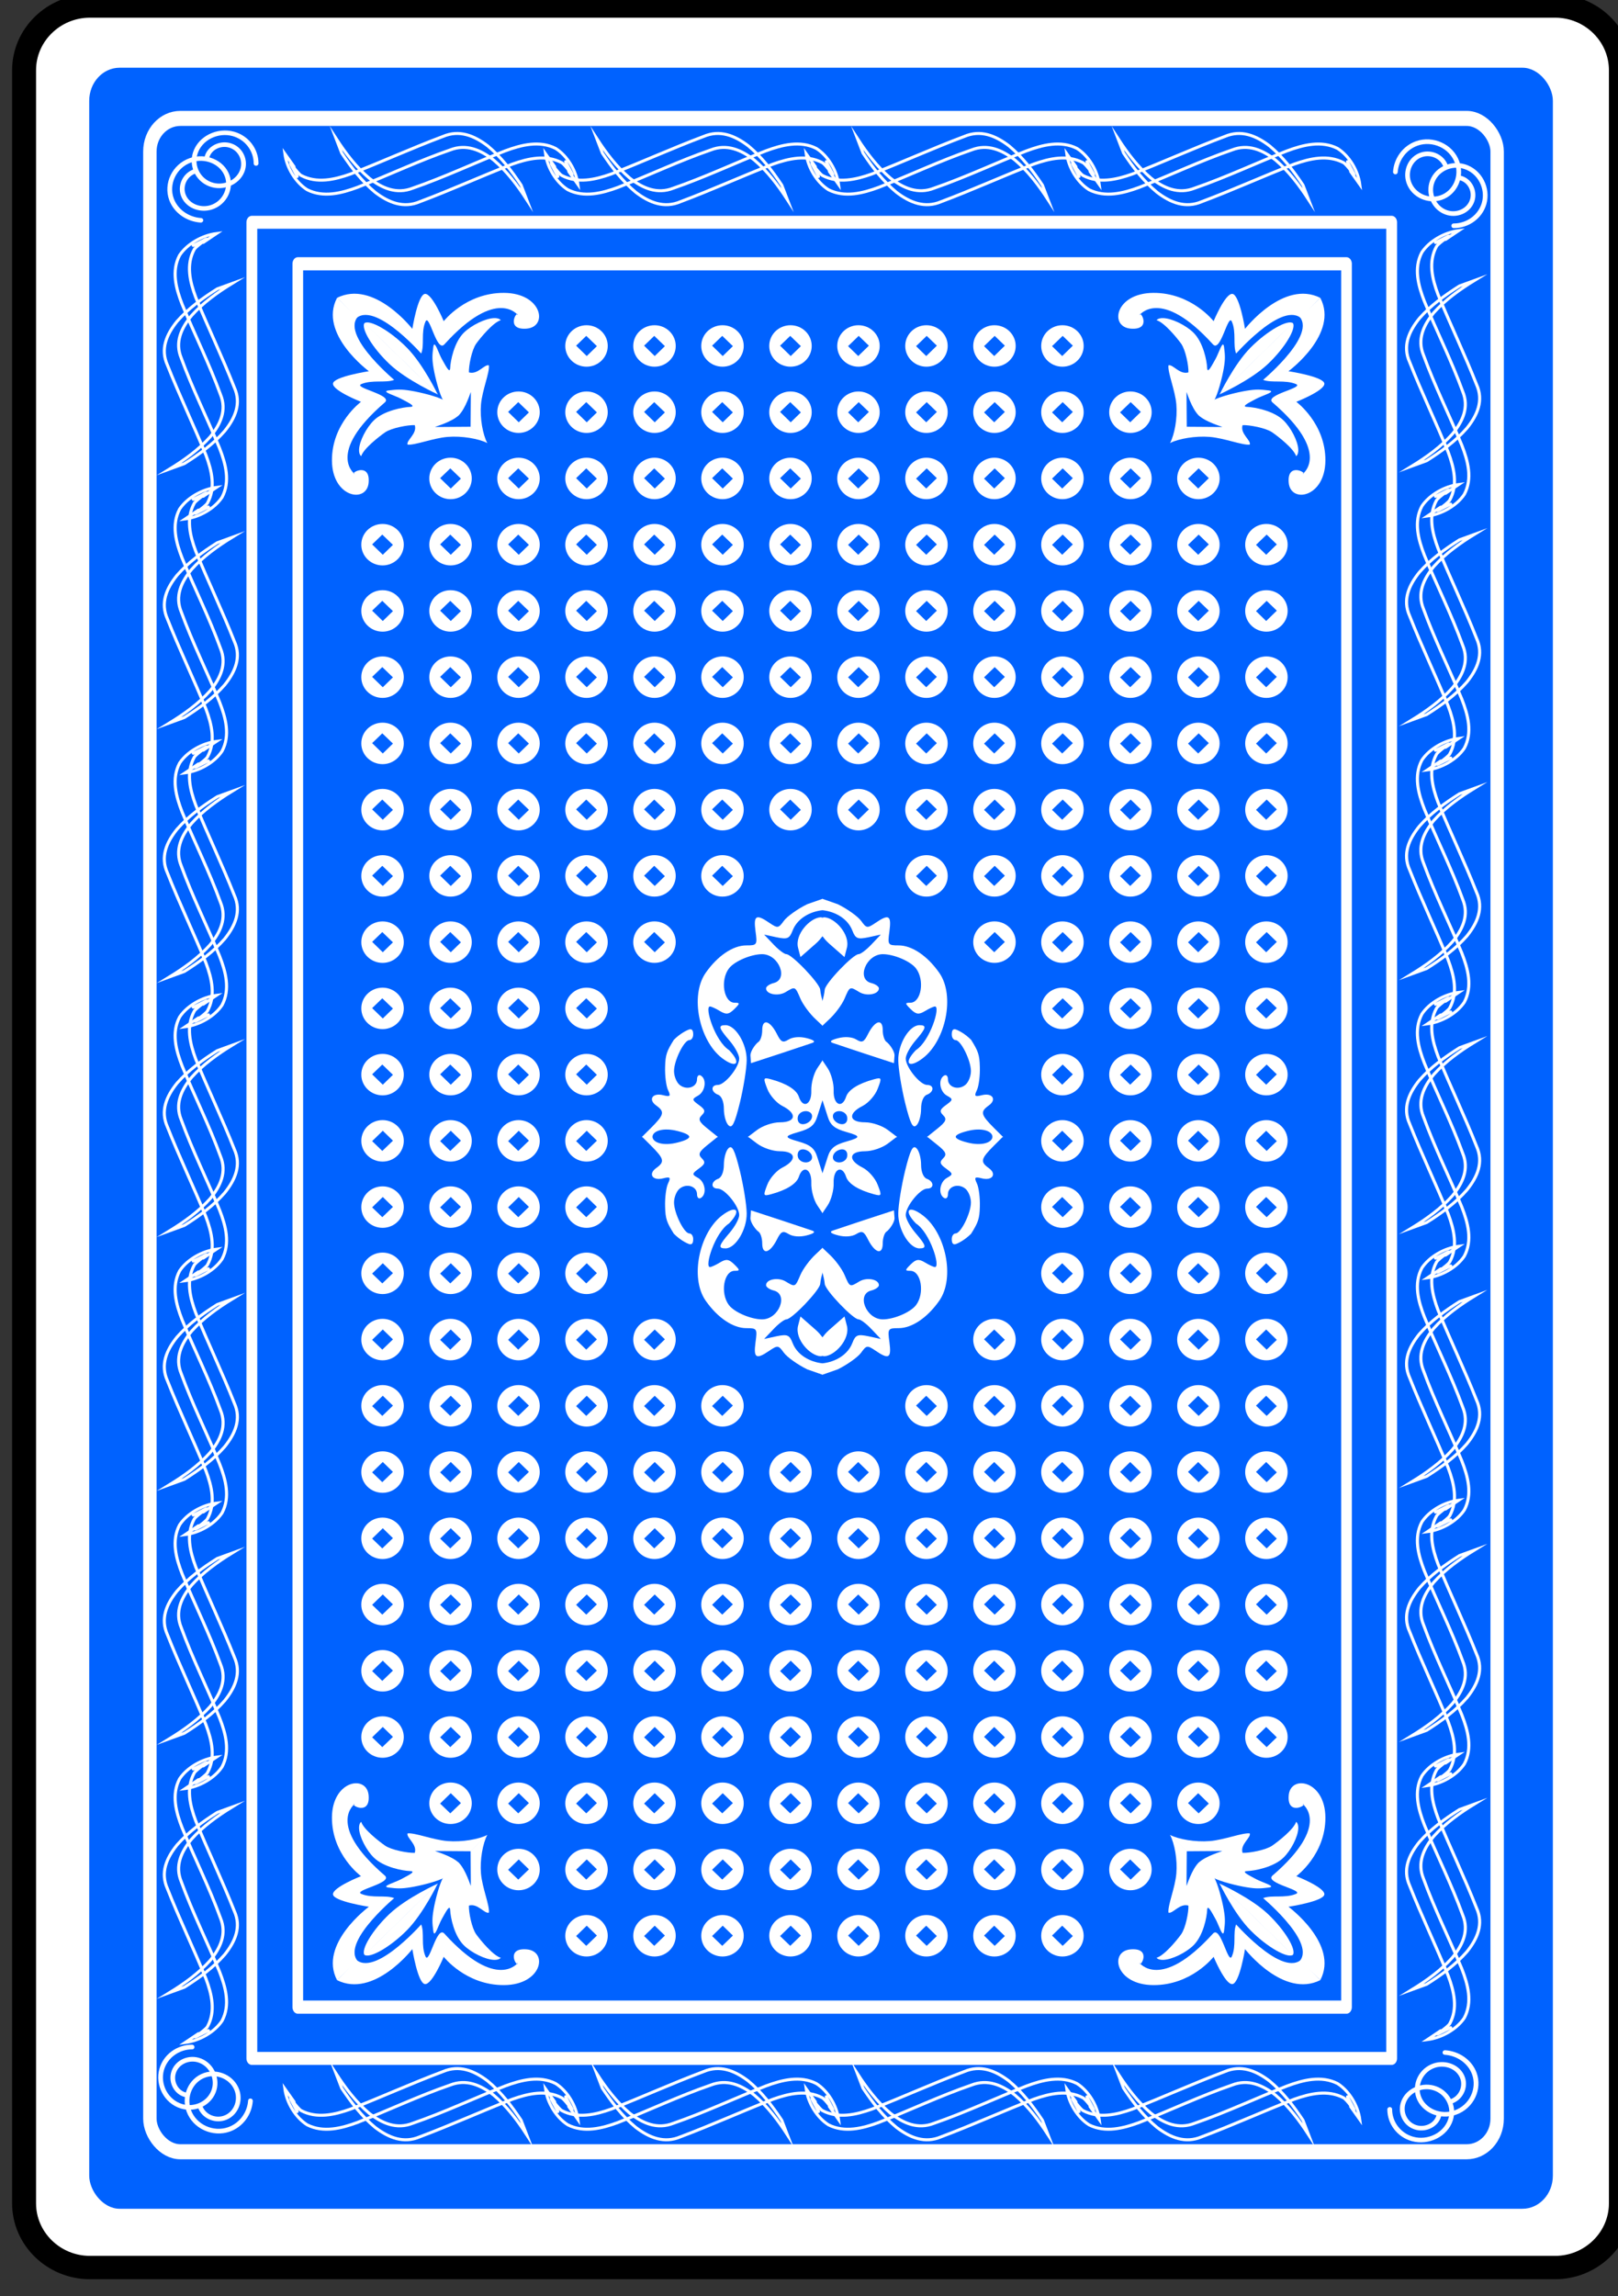 <?xml version="1.0" encoding="UTF-8" standalone="no"?>
<!-- Created with Inkscape (http://www.inkscape.org/) -->

<svg
   width="74"
   height="105"
   viewBox="0 0 19.579 27.781"
   version="1.1"
   id="svg1"
   inkscape:version="1.4 (86a8ad7, 2024-10-11)"
   sodipodi:docname="back.svg"
   xmlns:inkscape="http://www.inkscape.org/namespaces/inkscape"
   xmlns:sodipodi="http://sodipodi.sourceforge.net/DTD/sodipodi-0.dtd"
   xmlns:xlink="http://www.w3.org/1999/xlink"
   xmlns="http://www.w3.org/2000/svg"
   xmlns:svg="http://www.w3.org/2000/svg">
  <rect x="0" y="0" width="19.579" height="27.781" fill="#333333" stroke="none"/>
  <sodipodi:namedview
     id="namedview1"
     pagecolor="#ffffff"
     bordercolor="#000000"
     borderopacity="0.25"
     inkscape:showpageshadow="2"
     inkscape:pageopacity="0.0"
     inkscape:pagecheckerboard="0"
     inkscape:deskcolor="#d1d1d1"
     inkscape:document-units="mm"
     inkscape:zoom="0.98603159"
     inkscape:cx="397.0461"
     inkscape:cy="236.80783"
     inkscape:window-width="2560"
     inkscape:window-height="1377"
     inkscape:window-x="-8"
     inkscape:window-y="-8"
     inkscape:window-maximized="1"
     inkscape:current-layer="club" />
  <defs
     id="defs1" />
  <g
     inkscape:label="club1"
     inkscape:groupmode="layer"
     id="club"
     transform="translate(-81.853,-116.021)">
    <g
       id="back"
       transform="matrix(0.116,0,0,0.113,43.267,32.781)">
      <g
         id="use1397"
         transform="translate(335.15,972.55)">
        <path
           style="fill:#ffffff;stroke:#000000;stroke-width:2.5"
           d="m 0,0 c 0,3.78 3.09,6.87 6.87,6.87 h 152.845 c 3.77,0 6.86,-3.09 6.86,-6.87 v -228.4 c 0,-3.78 -3.09,-6.87 -6.86,-6.87 H 6.87 c -3.78,0 -6.87,3.09 -6.87,6.87 z"
           id="path52" />
      </g>
      <rect
         style="fill:#0062ff;fill-opacity:1;fill-rule:evenodd;stroke:none;stroke-width:0.716;stroke-linecap:butt;stroke-linejoin:round;stroke-miterlimit:4;stroke-opacity:1"
         width="131.965"
         height="177.429"
         x="358.443"
         y="761.041"
         transform="matrix(1.157,0,0,1.292,-72.774,-239.377)"
         ry="2.742"
         rx="2.742"
         id="rect1397" />
      <rect
         width="131.965"
         height="177.429"
         rx="2.981"
         ry="2.886"
         x="358.443"
         y="761.041"
         transform="matrix(1.065,0,0,1.227,-33.469,-184.481)"
         style="fill:#0062ff;fill-opacity:1;fill-rule:evenodd;stroke:#ffffff;stroke-width:1.313;stroke-linecap:butt;stroke-linejoin:round;stroke-miterlimit:4;stroke-opacity:1"
         id="rect1398" />
      <rect
         width="131.965"
         height="177.429"
         rx="0"
         ry="0"
         x="358.443"
         y="761.041"
         transform="matrix(0.901,0,0,1.108,35.952,-82.796)"
         style="fill:#0062ff;fill-opacity:1;fill-rule:evenodd;stroke:#ffffff;stroke-width:1.252;stroke-linecap:butt;stroke-linejoin:round;stroke-miterlimit:4;stroke-opacity:1"
         id="rect1399" />
      <rect
         width="131.965"
         height="177.429"
         rx="0"
         ry="0"
         x="358.443"
         y="761.041"
         transform="matrix(0.829,0,0,1.052,66.554,-35.734)"
         style="fill:#0062ff;fill-opacity:1;fill-rule:evenodd;stroke:#ffffff;stroke-width:1.339;stroke-linecap:butt;stroke-linejoin:round;stroke-miterlimit:4;stroke-opacity:1"
         id="rect1400" />
      <g
         id="back_c1">
        <g
           id="back_c2">
          <path
             d="m 372.548,792.736 c -1.23,0 -2.22,0.99 -2.22,2.22 0,1.22 0.99,2.22 2.22,2.22 1.22,0 2.21,-1 2.21,-2.22 0,-1.23 -0.99,-2.22 -2.21,-2.22 z m -0.03,1.14 1.11,1.1 -1.06,1.06 -1.11,-1.11 z"
             id="use1400"
             style="fill:#ffffff;fill-opacity:1;fill-rule:evenodd;stroke:none;stroke-width:2.393;stroke-linecap:round;stroke-linejoin:round;stroke-miterlimit:40;stroke-dashoffset:0;stroke-opacity:1" />
          <path
             d="m 379.641,792.736 c -1.23,0 -2.22,0.99 -2.22,2.22 0,1.22 0.99,2.22 2.22,2.22 1.22,0 2.21,-1 2.21,-2.22 0,-1.23 -0.99,-2.22 -2.21,-2.22 z m -0.03,1.14 1.11,1.1 -1.06,1.06 -1.11,-1.11 z"
             id="use1401"
             style="fill:#ffffff;fill-opacity:1;fill-rule:evenodd;stroke:none;stroke-width:2.393;stroke-linecap:round;stroke-linejoin:round;stroke-miterlimit:40;stroke-dashoffset:0;stroke-opacity:1" />
          <path
             d="m 386.733,792.736 c -1.23,0 -2.22,0.99 -2.22,2.22 0,1.22 0.99,2.22 2.22,2.22 1.22,0 2.21,-1 2.21,-2.22 0,-1.23 -0.99,-2.22 -2.21,-2.22 z m -0.03,1.14 1.11,1.1 -1.06,1.06 -1.11,-1.11 z"
             id="use1402"
             style="fill:#ffffff;fill-opacity:1;fill-rule:evenodd;stroke:none;stroke-width:2.393;stroke-linecap:round;stroke-linejoin:round;stroke-miterlimit:40;stroke-dashoffset:0;stroke-opacity:1" />
        </g>
        <g
           id="back_c3">
          <path
             d="m 379.641,785.644 c -1.23,0 -2.22,0.99 -2.22,2.22 0,1.22 0.99,2.22 2.22,2.22 1.22,0 2.21,-1 2.21,-2.22 0,-1.23 -0.99,-2.22 -2.21,-2.22 z m -0.03,1.14 1.11,1.1 -1.06,1.06 -1.11,-1.11 z"
             id="use1403"
             style="fill:#ffffff;fill-opacity:1;fill-rule:evenodd;stroke:none;stroke-width:2.393;stroke-linecap:round;stroke-linejoin:round;stroke-miterlimit:40;stroke-dashoffset:0;stroke-opacity:1" />
          <path
             d="m 386.733,778.551 c -1.23,0 -2.22,0.99 -2.22,2.22 0,1.22 0.99,2.22 2.22,2.22 1.22,0 2.21,-1 2.21,-2.22 0,-1.23 -0.99,-2.22 -2.21,-2.22 z m -0.03,1.14 1.11,1.1 -1.06,1.06 -1.11,-1.11 z"
             id="use1404"
             style="fill:#ffffff;fill-opacity:1;fill-rule:evenodd;stroke:none;stroke-width:2.393;stroke-linecap:round;stroke-linejoin:round;stroke-miterlimit:40;stroke-dashoffset:0;stroke-opacity:1" />
          <path
             d="m 386.733,785.644 c -1.23,0 -2.22,0.99 -2.22,2.22 0,1.22 0.99,2.22 2.22,2.22 1.22,0 2.21,-1 2.21,-2.22 0,-1.23 -0.99,-2.22 -2.21,-2.22 z m -0.03,1.14 1.11,1.1 -1.06,1.06 -1.11,-1.11 z"
             id="use1405"
             style="fill:#ffffff;fill-opacity:1;fill-rule:evenodd;stroke:none;stroke-width:2.393;stroke-linecap:round;stroke-linejoin:round;stroke-miterlimit:40;stroke-dashoffset:0;stroke-opacity:1" />
        </g>
        <g
           id="back_c4">
          <g
             id="back_c5">
            <path
               d="m 393.826,771.459 c -1.23,0 -2.22,0.99 -2.22,2.22 0,1.22 0.99,2.22 2.22,2.22 1.22,0 2.21,-1 2.21,-2.22 0,-1.23 -0.99,-2.22 -2.21,-2.22 z m -0.03,1.14 1.11,1.1 -1.06,1.06 -1.11,-1.11 z"
               id="use1406"
               style="fill:#ffffff;fill-opacity:1;fill-rule:evenodd;stroke:none;stroke-width:2.393;stroke-linecap:round;stroke-linejoin:round;stroke-miterlimit:40;stroke-dashoffset:0;stroke-opacity:1" />
            <path
               d="m 400.918,771.459 c -1.23,0 -2.22,0.99 -2.22,2.22 0,1.22 0.99,2.22 2.22,2.22 1.22,0 2.21,-1 2.21,-2.22 0,-1.23 -0.99,-2.22 -2.21,-2.22 z m -0.03,1.14 1.11,1.1 -1.06,1.06 -1.11,-1.11 z"
               id="use1407"
               style="fill:#ffffff;fill-opacity:1;fill-rule:evenodd;stroke:none;stroke-width:2.393;stroke-linecap:round;stroke-linejoin:round;stroke-miterlimit:40;stroke-dashoffset:0;stroke-opacity:1" />
            <path
               d="m 408.011,771.459 c -1.23,0 -2.22,0.99 -2.22,2.22 0,1.22 0.99,2.22 2.22,2.22 1.22,0 2.21,-1 2.21,-2.22 0,-1.23 -0.99,-2.22 -2.21,-2.22 z m -0.03,1.14 1.11,1.1 -1.06,1.06 -1.11,-1.11 z"
               id="use1408"
               style="fill:#ffffff;fill-opacity:1;fill-rule:evenodd;stroke:none;stroke-width:2.393;stroke-linecap:round;stroke-linejoin:round;stroke-miterlimit:40;stroke-dashoffset:0;stroke-opacity:1" />
            <path
               d="m 415.103,771.459 c -1.23,0 -2.22,0.99 -2.22,2.22 0,1.22 0.99,2.22 2.22,2.22 1.22,0 2.21,-1 2.21,-2.22 0,-1.23 -0.99,-2.22 -2.21,-2.22 z m -0.03,1.14 1.11,1.1 -1.06,1.06 -1.11,-1.11 z"
               id="use1409"
               style="fill:#ffffff;fill-opacity:1;fill-rule:evenodd;stroke:none;stroke-width:2.393;stroke-linecap:round;stroke-linejoin:round;stroke-miterlimit:40;stroke-dashoffset:0;stroke-opacity:1" />
          </g>
          <use
             transform="translate(0,7.093)"
             xlink:href="#back_c5"
             id="use1410" />
          <use
             transform="translate(1.4161e-4,14.185)"
             xlink:href="#back_c5"
             id="use1411" />
          <use
             transform="translate(0,21.277)"
             xlink:href="#back_c5"
             id="use1412" />
          <use
             transform="translate(1.4161e-4,28.37)"
             xlink:href="#back_c5"
             id="use1413" />
        </g>
        <use
           transform="translate(0,35.462)"
           xlink:href="#back_c5"
           id="use1414" />
        <use
           transform="translate(1.4161e-4,42.555)"
           xlink:href="#back_c5"
           id="use1415" />
        <use
           transform="translate(0,49.647)"
           xlink:href="#back_c5"
           id="use1416" />
        <use
           transform="translate(-21.277,56.74)"
           xlink:href="#back_c4"
           id="use1417" />
        <use
           transform="rotate(180,393.82,809.14)"
           xlink:href="#back_c3"
           id="use1418" />
        <use
           transform="translate(1.477e-4,7.093)"
           xlink:href="#back_c2"
           id="use1419" />
        <use
           transform="translate(0,14.185)"
           xlink:href="#back_c2"
           id="use1420" />
        <use
           transform="translate(1.477e-4,21.277)"
           xlink:href="#back_c2"
           id="use1421" />
        <use
           transform="translate(0,28.37)"
           xlink:href="#back_c2"
           id="use1422" />
      </g>
      <rect
         width="28.4"
         height="6.6"
         x="369.5"
         y="856.1"
         style="fill:#0062ff;stroke:none"
         id="rect1422" />
      <use
         transform="matrix(1,0,0,-1,0,1717.575)"
         xlink:href="#back_c1"
         id="use1423" />
      <use
         transform="matrix(-1,0,0,1,837.289,0)"
         xlink:href="#back_c1"
         id="use1424" />
      <rect
         width="28.4"
         height="6.6"
         x="440.3"
         y="855.5"
         style="fill:#0062ff;stroke:none"
         id="rect1424" />
      <use
         transform="rotate(180,418.644,858.788)"
         xlink:href="#back_c1"
         id="use1425" />
      <path
         d="m 418.45,832.87 -1.61,0.58 c -1.01,0.51 -2.11,1.32 -2.44,1.79 -0.56,0.8 -0.64,0.8 -1.51,0.2 -1.38,-0.97 -1.66,-0.79 -1.44,0.9 0.2,1.47 0.16,1.52 -0.96,1.52 -1.39,0 -3,1.12 -4.24,2.94 -1.68,2.47 -0.64,7.28 1.7,9.12 1.48,1.17 2.11,0.6 0.74,-0.85 -1.47,-0.96 -2.59,-4.67 -1.99,-4.67 0.14,0 0.61,0.22 1.04,0.49 0.65,0.4 0.92,0.37 1.49,-0.2 0.61,-0.62 0.62,-0.69 0.05,-0.69 -1.15,0 -1.54,-2.43 -0.59,-3.69 0.58,-0.76 2.3,-1.51 3.45,-1.51 1.74,0 2.79,2.68 1.21,3.09 -0.44,0.11 -0.8,0.37 -0.8,0.57 0,0.64 1.27,0.88 2.04,0.4 1,-0.62 0.99,-0.63 1.54,0.69 0.26,0.63 0.98,1.64 1.6,2.22 l 0.72,0.7 v -2.61 c -0.11,-0.43 -0.21,-0.83 -0.25,-1.26 -0.05,-0.68 -2.96,-3.8 -3.53,-3.8 -0.21,0 -0.82,-0.47 -1.35,-1.05 l -0.97,-1.05 1.29,0.29 c 1.14,0.24 1.35,0.15 1.68,-0.72 0.47,-1.25 1.75,-2.03 3.13,-2.18 z m -0.2,1.98 c -1.11,0.05 -2.72,1.83 -2.36,3.27 l 0.25,0.99 1.63,-1.47 c 0.34,-0.32 0.5,-0.54 0.68,-0.78 v -1.96 c -0.06,-0.02 -0.12,-0.05 -0.2,-0.05 z m -5.61,11.26 c -0.29,-0.07 -0.49,0.19 -0.49,0.83 0,0.55 -0.18,1.12 -0.4,1.26 -0.22,0.14 -0.83,0.91 -0.83,1.44 l 0.06,0.83 3.07,-1.03 c 1.49,-0.51 2.97,-1.01 3.3,-1.13 0.4,-0.14 0.21,-0.32 -0.56,-0.52 -0.71,-0.19 -1.45,-0.13 -1.89,0.15 -0.6,0.38 -0.8,0.28 -1.23,-0.62 -0.36,-0.72 -0.74,-1.13 -1.03,-1.21 z m -4.32,0.29 c -0.8,0 -0.71,0.31 0.43,1.67 0.55,0.66 1,1.51 1,1.9 0,0.94 -1.5,2.83 -2.23,2.83 -0.76,0 -0.73,0.76 0.03,1.05 0.36,0.14 0.6,0.75 0.6,1.51 0,0.7 0.21,1.5 0.48,1.76 0.38,0.38 0.64,-0.15 1.19,-2.42 0.38,-1.6 0.7,-3.64 0.71,-4.55 0.02,-1.75 -1.16,-3.75 -2.21,-3.75 z m -3.79,0.46 c -0.29,0.1 -0.97,0.46 -1.6,1.11 -0.73,1.2 -0.88,1.59 -0.91,2.9 -0.03,0.95 0.11,2.07 0.31,2.49 0.3,0.65 0.22,0.73 -0.51,0.54 -1.11,-0.29 -1.6,0.46 -0.73,1.1 0.91,0.67 0.84,0.98 -0.54,2.4 l -0.95,0.97 h 1.1 c 0.02,-0.67 1.16,-1.03 2.64,-0.63 0.85,0.22 1.21,0.44 1.2,0.63 h 2.99 l -1.09,-0.9 c -0.89,-0.73 -1,-1.01 -0.6,-1.42 0.41,-0.41 0.36,-0.62 -0.29,-1.1 -0.75,-0.56 -0.75,-0.63 -0.1,-1 0.76,-0.43 0.95,-1.75 0.3,-2.15 -0.22,-0.14 -0.4,0.04 -0.4,0.39 0,0.85 -1.07,1.22 -1.81,0.61 -0.33,-0.27 -0.59,-0.94 -0.59,-1.48 0,-1.14 1.05,-3.32 1.6,-3.32 0.22,0 0.4,-0.27 0.4,-0.6 0,-0.45 -0.13,-0.63 -0.42,-0.54 z m 13.92,3.3 -0.55,0.84 c -0.38,0.58 -0.66,1.67 -0.63,2.42 0.05,1.5 -0.88,1.96 -1.3,0.64 -0.24,-0.74 -1.27,-1.41 -2.89,-1.86 -0.83,-0.23 -0.85,-0.17 -0.4,1.02 0.26,0.7 0.97,1.52 1.57,1.83 1.57,0.81 1.43,1.75 -0.25,1.75 -0.76,0 -1.81,0.37 -2.41,0.84 l -0.94,0.73 h 4.15 c -0.04,-0.13 0.27,-0.28 1.14,-0.53 1.24,-0.36 1.67,-0.73 1.95,-1.65 0.2,-0.66 0.46,-1.46 0.56,-1.79 z m -1.66,5.45 c 0.3,0.04 0.56,0.22 0.56,0.54 0,0.68 -1.08,1.16 -1.41,0.62 -0.13,-0.21 -0.12,-0.55 0.01,-0.77 0.19,-0.3 0.54,-0.42 0.84,-0.39 z"
         id="use1426"
         style="fill:#ffffff;fill-opacity:1" />
      <path
         d="m 418.422,832.87 1.61,0.58 c 1.01,0.51 2.11,1.32 2.44,1.79 0.56,0.8 0.64,0.8 1.51,0.2 1.38,-0.97 1.66,-0.79 1.44,0.9 -0.2,1.47 -0.16,1.52 0.96,1.52 1.39,0 3,1.12 4.24,2.94 1.68,2.47 0.64,7.28 -1.7,9.12 -1.48,1.17 -2.11,0.6 -0.74,-0.85 1.47,-0.96 2.59,-4.67 1.99,-4.67 -0.14,0 -0.61,0.22 -1.04,0.49 -0.65,0.4 -0.92,0.37 -1.49,-0.2 -0.61,-0.62 -0.62,-0.69 -0.05,-0.69 1.15,0 1.54,-2.43 0.59,-3.69 -0.58,-0.76 -2.3,-1.51 -3.45,-1.51 -1.74,0 -2.79,2.68 -1.21,3.09 0.44,0.11 0.8,0.37 0.8,0.57 0,0.64 -1.27,0.88 -2.04,0.4 -1,-0.62 -0.99,-0.63 -1.54,0.69 -0.26,0.63 -0.98,1.64 -1.6,2.22 l -0.72,0.7 v -2.61 c 0.11,-0.43 0.21,-0.83 0.25,-1.26 0.05,-0.68 2.96,-3.8 3.53,-3.8 0.21,0 0.82,-0.47 1.35,-1.05 l 0.97,-1.05 -1.29,0.29 c -1.14,0.24 -1.35,0.15 -1.68,-0.72 -0.47,-1.25 -1.75,-2.03 -3.13,-2.18 z m 0.2,1.98 c 1.11,0.05 2.72,1.83 2.36,3.27 l -0.25,0.99 -1.63,-1.47 c -0.34,-0.32 -0.5,-0.54 -0.68,-0.78 v -1.96 c 0.06,-0.02 0.12,-0.05 0.2,-0.05 z m 5.61,11.26 c 0.29,-0.07 0.49,0.19 0.49,0.83 0,0.55 0.18,1.12 0.4,1.26 0.22,0.14 0.83,0.91 0.83,1.44 l -0.06,0.83 -3.07,-1.03 c -1.49,-0.51 -2.97,-1.01 -3.3,-1.13 -0.4,-0.14 -0.21,-0.32 0.56,-0.52 0.71,-0.19 1.45,-0.13 1.89,0.15 0.6,0.38 0.8,0.28 1.23,-0.62 0.36,-0.72 0.74,-1.13 1.03,-1.21 z m 4.32,0.29 c 0.8,0 0.71,0.31 -0.43,1.67 -0.55,0.66 -1,1.51 -1,1.9 0,0.94 1.5,2.83 2.23,2.83 0.76,0 0.73,0.76 -0.03,1.05 -0.36,0.14 -0.6,0.75 -0.6,1.51 0,0.7 -0.21,1.5 -0.48,1.76 -0.38,0.38 -0.64,-0.15 -1.19,-2.42 -0.38,-1.6 -0.7,-3.64 -0.71,-4.55 -0.02,-1.75 1.16,-3.75 2.21,-3.75 z m 3.79,0.46 c 0.29,0.1 0.97,0.46 1.6,1.11 0.73,1.2 0.88,1.59 0.91,2.9 0.03,0.95 -0.11,2.07 -0.31,2.49 -0.3,0.65 -0.22,0.73 0.51,0.54 1.11,-0.29 1.6,0.46 0.73,1.1 -0.91,0.67 -0.84,0.98 0.54,2.4 l 0.95,0.97 h -1.1 c -0.02,-0.67 -1.16,-1.03 -2.64,-0.63 -0.85,0.22 -1.21,0.44 -1.2,0.63 h -2.99 l 1.09,-0.9 c 0.89,-0.73 1,-1.01 0.6,-1.42 -0.41,-0.41 -0.36,-0.62 0.29,-1.1 0.75,-0.56 0.75,-0.63 0.1,-1 -0.76,-0.43 -0.95,-1.75 -0.3,-2.15 0.22,-0.14 0.4,0.04 0.4,0.39 0,0.85 1.07,1.22 1.81,0.61 0.33,-0.27 0.59,-0.94 0.59,-1.48 0,-1.14 -1.05,-3.32 -1.6,-3.32 -0.22,0 -0.4,-0.27 -0.4,-0.6 0,-0.45 0.13,-0.63 0.42,-0.54 z m -13.92,3.3 0.55,0.84 c 0.38,0.58 0.66,1.67 0.63,2.42 -0.05,1.5 0.88,1.96 1.3,0.64 0.24,-0.74 1.27,-1.41 2.89,-1.86 0.83,-0.23 0.85,-0.17 0.4,1.02 -0.26,0.7 -0.97,1.52 -1.57,1.83 -1.57,0.81 -1.43,1.75 0.25,1.75 0.76,0 1.81,0.37 2.41,0.84 l 0.94,0.73 h -4.15 c 0.04,-0.13 -0.27,-0.28 -1.14,-0.53 -1.24,-0.36 -1.67,-0.73 -1.95,-1.65 -0.2,-0.66 -0.46,-1.46 -0.56,-1.79 z m 1.66,5.45 c -0.3,0.04 -0.56,0.22 -0.56,0.54 0,0.68 1.08,1.16 1.41,0.62 0.13,-0.21 0.12,-0.55 -0.01,-0.77 -0.19,-0.3 -0.54,-0.42 -0.84,-0.39 z"
         id="use1427"
         style="fill:#ffffff;fill-opacity:1" />
      <path
         d="m 418.45,883.83 -1.61,-0.58 c -1.01,-0.51 -2.11,-1.32 -2.44,-1.79 -0.56,-0.8 -0.64,-0.8 -1.51,-0.2 -1.38,0.97 -1.66,0.79 -1.44,-0.9 0.2,-1.47 0.16,-1.52 -0.96,-1.52 -1.39,0 -3,-1.12 -4.24,-2.94 -1.68,-2.47 -0.64,-7.28 1.7,-9.12 1.48,-1.17 2.11,-0.6 0.74,0.85 -1.47,0.96 -2.59,4.67 -1.99,4.67 0.14,0 0.61,-0.22 1.04,-0.49 0.65,-0.4 0.92,-0.37 1.49,0.2 0.61,0.62 0.62,0.69 0.05,0.69 -1.15,0 -1.54,2.43 -0.59,3.69 0.58,0.76 2.3,1.51 3.45,1.51 1.74,0 2.79,-2.68 1.21,-3.09 -0.44,-0.11 -0.8,-0.37 -0.8,-0.57 0,-0.64 1.27,-0.88 2.04,-0.4 1,0.62 0.99,0.63 1.54,-0.69 0.26,-0.63 0.98,-1.64 1.6,-2.22 l 0.72,-0.7 v 2.61 c -0.11,0.43 -0.21,0.83 -0.25,1.26 -0.05,0.68 -2.96,3.8 -3.53,3.8 -0.21,0 -0.82,0.47 -1.35,1.05 l -0.97,1.05 1.29,-0.29 c 1.14,-0.24 1.35,-0.15 1.68,0.72 0.47,1.25 1.75,2.03 3.13,2.18 z m -0.2,-1.98 c -1.11,-0.05 -2.72,-1.83 -2.36,-3.27 l 0.25,-0.99 1.63,1.47 c 0.34,0.32 0.5,0.54 0.68,0.78 v 1.96 c -0.06,0.02 -0.12,0.05 -0.2,0.05 z m -5.61,-11.26 c -0.29,0.07 -0.49,-0.19 -0.49,-0.83 0,-0.55 -0.18,-1.12 -0.4,-1.26 -0.22,-0.14 -0.83,-0.91 -0.83,-1.44 l 0.06,-0.83 3.07,1.03 c 1.49,0.51 2.97,1.01 3.3,1.13 0.4,0.14 0.21,0.32 -0.56,0.52 -0.71,0.19 -1.45,0.13 -1.89,-0.15 -0.6,-0.38 -0.8,-0.28 -1.23,0.62 -0.36,0.72 -0.74,1.13 -1.03,1.21 z m -4.32,-0.29 c -0.8,0 -0.71,-0.31 0.43,-1.67 0.55,-0.66 1,-1.51 1,-1.9 0,-0.94 -1.5,-2.83 -2.23,-2.83 -0.76,0 -0.73,-0.76 0.03,-1.05 0.36,-0.14 0.6,-0.75 0.6,-1.51 0,-0.7 0.21,-1.5 0.48,-1.76 0.38,-0.38 0.64,0.15 1.19,2.42 0.38,1.6 0.7,3.64 0.71,4.55 0.02,1.75 -1.16,3.75 -2.21,3.75 z m -3.79,-0.46 c -0.29,-0.1 -0.97,-0.46 -1.6,-1.11 -0.73,-1.2 -0.88,-1.59 -0.91,-2.9 -0.03,-0.95 0.11,-2.07 0.31,-2.49 0.3,-0.65 0.22,-0.73 -0.51,-0.54 -1.11,0.29 -1.6,-0.46 -0.73,-1.1 0.91,-0.67 0.84,-0.98 -0.54,-2.4 l -0.95,-0.97 h 1.1 c 0.02,0.67 1.16,1.03 2.64,0.63 0.85,-0.22 1.21,-0.44 1.2,-0.63 h 2.99 l -1.09,0.9 c -0.89,0.73 -1,1.01 -0.6,1.42 0.41,0.41 0.36,0.62 -0.29,1.1 -0.75,0.56 -0.75,0.63 -0.1,1 0.76,0.43 0.95,1.75 0.3,2.15 -0.22,0.14 -0.4,-0.04 -0.4,-0.39 0,-0.85 -1.07,-1.22 -1.81,-0.61 -0.33,0.27 -0.59,0.94 -0.59,1.48 0,1.14 1.05,3.32 1.6,3.32 0.22,0 0.4,0.27 0.4,0.6 0,0.45 -0.13,0.63 -0.42,0.54 z m 13.92,-3.3 -0.55,-0.84 c -0.38,-0.58 -0.66,-1.67 -0.63,-2.42 0.05,-1.5 -0.88,-1.96 -1.3,-0.64 -0.24,0.74 -1.27,1.41 -2.89,1.86 -0.83,0.23 -0.85,0.17 -0.4,-1.02 0.26,-0.7 0.97,-1.52 1.57,-1.83 1.57,-0.81 1.43,-1.75 -0.25,-1.75 -0.76,0 -1.81,-0.37 -2.41,-0.84 l -0.94,-0.73 h 4.15 c -0.04,0.13 0.27,0.28 1.14,0.53 1.24,0.36 1.67,0.73 1.95,1.65 0.2,0.66 0.46,1.46 0.56,1.79 z m -1.66,-5.45 c 0.3,-0.04 0.56,-0.22 0.56,-0.54 0,-0.68 -1.08,-1.16 -1.41,-0.62 -0.13,0.21 -0.12,0.55 0.01,0.77 0.19,0.3 0.54,0.42 0.84,0.39 z"
         id="use1428"
         style="fill:#ffffff;fill-opacity:1" />
      <path
         d="m 418.422,883.83 1.61,-0.58 c 1.01,-0.51 2.11,-1.32 2.44,-1.79 0.56,-0.8 0.64,-0.8 1.51,-0.2 1.38,0.97 1.66,0.79 1.44,-0.9 -0.2,-1.47 -0.16,-1.52 0.96,-1.52 1.39,0 3,-1.12 4.24,-2.94 1.68,-2.47 0.64,-7.28 -1.7,-9.12 -1.48,-1.17 -2.11,-0.6 -0.74,0.85 1.47,0.96 2.59,4.67 1.99,4.67 -0.14,0 -0.61,-0.22 -1.04,-0.49 -0.65,-0.4 -0.92,-0.37 -1.49,0.2 -0.61,0.62 -0.62,0.69 -0.05,0.69 1.15,0 1.54,2.43 0.59,3.69 -0.58,0.76 -2.3,1.51 -3.45,1.51 -1.74,0 -2.79,-2.68 -1.21,-3.09 0.44,-0.11 0.8,-0.37 0.8,-0.57 0,-0.64 -1.27,-0.88 -2.04,-0.4 -1,0.62 -0.99,0.63 -1.54,-0.69 -0.26,-0.63 -0.98,-1.64 -1.6,-2.22 l -0.72,-0.7 v 2.61 c 0.11,0.43 0.21,0.83 0.25,1.26 0.05,0.68 2.96,3.8 3.53,3.8 0.21,0 0.82,0.47 1.35,1.05 l 0.97,1.05 -1.29,-0.29 c -1.14,-0.24 -1.35,-0.15 -1.68,0.72 -0.47,1.25 -1.75,2.03 -3.13,2.18 z m 0.2,-1.98 c 1.11,-0.05 2.72,-1.83 2.36,-3.27 l -0.25,-0.99 -1.63,1.47 c -0.34,0.32 -0.5,0.54 -0.68,0.78 v 1.96 c 0.06,0.02 0.12,0.05 0.2,0.05 z m 5.61,-11.26 c 0.29,0.07 0.49,-0.19 0.49,-0.83 0,-0.55 0.18,-1.12 0.4,-1.26 0.22,-0.14 0.83,-0.91 0.83,-1.44 l -0.06,-0.83 -3.07,1.03 c -1.49,0.51 -2.97,1.01 -3.3,1.13 -0.4,0.14 -0.21,0.32 0.56,0.52 0.71,0.19 1.45,0.13 1.89,-0.15 0.6,-0.38 0.8,-0.28 1.23,0.62 0.36,0.72 0.74,1.13 1.03,1.21 z m 4.32,-0.29 c 0.8,0 0.71,-0.31 -0.43,-1.67 -0.55,-0.66 -1,-1.51 -1,-1.9 0,-0.94 1.5,-2.83 2.23,-2.83 0.76,0 0.73,-0.76 -0.03,-1.05 -0.36,-0.14 -0.6,-0.75 -0.6,-1.51 0,-0.7 -0.21,-1.5 -0.48,-1.76 -0.38,-0.38 -0.64,0.15 -1.19,2.42 -0.38,1.6 -0.7,3.64 -0.71,4.55 -0.02,1.75 1.16,3.75 2.21,3.75 z m 3.79,-0.46 c 0.29,-0.1 0.97,-0.46 1.6,-1.11 0.73,-1.2 0.88,-1.59 0.91,-2.9 0.03,-0.95 -0.11,-2.07 -0.31,-2.49 -0.3,-0.65 -0.22,-0.73 0.51,-0.54 1.11,0.29 1.6,-0.46 0.73,-1.1 -0.91,-0.67 -0.84,-0.98 0.54,-2.4 l 0.95,-0.97 h -1.1 c -0.02,0.67 -1.16,1.03 -2.64,0.63 -0.85,-0.22 -1.21,-0.44 -1.2,-0.63 h -2.99 l 1.09,0.9 c 0.89,0.73 1,1.01 0.6,1.42 -0.41,0.41 -0.36,0.62 0.29,1.1 0.75,0.56 0.75,0.63 0.1,1 -0.76,0.43 -0.95,1.75 -0.3,2.15 0.22,0.14 0.4,-0.04 0.4,-0.39 0,-0.85 1.07,-1.22 1.81,-0.61 0.33,0.27 0.59,0.94 0.59,1.48 0,1.14 -1.05,3.32 -1.6,3.32 -0.22,0 -0.4,0.27 -0.4,0.6 0,0.45 0.13,0.63 0.42,0.54 z m -13.92,-3.3 0.55,-0.84 c 0.38,-0.58 0.66,-1.67 0.63,-2.42 -0.05,-1.5 0.88,-1.96 1.3,-0.64 0.24,0.74 1.27,1.41 2.89,1.86 0.83,0.23 0.85,0.17 0.4,-1.02 -0.26,-0.7 -0.97,-1.52 -1.57,-1.83 -1.57,-0.81 -1.43,-1.75 0.25,-1.75 0.76,0 1.81,-0.37 2.41,-0.84 l 0.94,-0.73 h -4.15 c 0.04,0.13 -0.27,0.28 -1.14,0.53 -1.24,0.36 -1.67,0.73 -1.95,1.65 -0.2,0.66 -0.46,1.46 -0.56,1.79 z m 1.66,-5.45 c -0.3,-0.04 -0.56,-0.22 -0.56,-0.54 0,-0.68 1.08,-1.16 1.41,-0.62 0.13,0.21 0.12,0.55 -0.01,0.77 -0.19,0.3 -0.54,0.42 -0.84,0.39 z"
         id="use1429"
         style="fill:#ffffff;fill-opacity:1" />
      <g
         transform="matrix(0.4,0,0,0.4,236.59,667.12)"
         id="use1430"
         style="fill:#ffffff;fill-opacity:1;stroke:none;stroke-opacity:1">
        <path
           d="m 355.65,280.19 c 0,0 -3.75,-8.1 -8.1,-12.6 -4.36,-4.51 -9.68,-7.58 -11.04,-6.53"
           transform="translate(-1.35,-0.76)"
           style="fill:#ffffff;fill-opacity:1;fill-rule:evenodd;stroke:none;stroke-width:0.25pt;stroke-linecap:butt;stroke-linejoin:miter;stroke-opacity:1"
           id="path13" />
        <path
           d="m 368.97,258.94 c -2.29,0.08 -5.9,1.92 -7.85,3.87 -2.59,2.6 -3.52,7.58 -3.59,9.44 -0.07,1.86 -1.32,-0.84 -2.19,-2.37 -0.86,-1.54 -1.93,-5.4 -2.22,-3.22 -0.28,2.2 -0.34,3.26 0.07,5.72 0.4,2.45 1.59,7.15 2.56,8.68 l 3.97,3.94 c 1.87,-1.88 3.1,-6.25 3.19,-6.25 l -0.07,9.34 4.35,4.32 c -1.16,-2.37 -1.94,-6.58 -1.63,-10.38 0.32,-3.8 2.3,-8.59 2.06,-10.44 -1.14,-0.4 -2.9,2.58 -5.21,1.88 -0.08,-1.75 0.74,-6.02 1.9,-7.69 1.17,-1.66 4.43,-5.7 6.41,-6.28 -0.36,-0.42 -0.99,-0.59 -1.75,-0.56 z"
           style="fill:#ffffff;fill-opacity:1;fill-rule:evenodd;stroke:none;stroke-width:0.25pt;stroke-linecap:butt;stroke-linejoin:miter;stroke-opacity:1"
           id="path15" />
        <path
           d="m 329.36,254.28 c 9.62,-4.95 19.64,8.3 19.64,8.3 0,0 1.44,-9.25 3.32,-9.36 1.88,-0.11 4.87,7.31 4.87,7.31 0,0 5.76,-7.64 15.72,-7.58 9.97,0.05 11.57,9.13 5.87,9.57 -5.66,0.44 -2.38,-5.15 -2.27,-3.65 0.06,0.17 -5.37,-7.75 -19.15,7.86 -2.03,2.3 -3.94,-8.46 -4.93,-6.09 -1.21,2.88 -0.22,6.26 -1.11,8.53 1.39,1.71 -11.35,-13.84 -16.77,-9.58"
           transform="translate(-1.35,-0.76)"
           style="fill:#ffffff;fill-opacity:1;fill-rule:evenodd;stroke:none;stroke-width:0.25pt;stroke-linecap:butt;stroke-linejoin:miter;stroke-opacity:1"
           id="path16" />
        <path
           d="m 328.02,253.52 c -4.95,9.62 8.3,19.64 8.3,19.64 0,0 -9.25,1.44 -9.36,3.32 -0.11,1.88 7.31,4.87 7.31,4.87 0,0 -7.64,5.76 -7.58,15.72 0.05,9.97 9.13,11.57 9.57,5.87 0.44,-5.66 -5.15,-2.38 -3.65,-2.27 0.17,0.06 -7.75,-5.37 7.86,-19.15 2.3,-2.03 -8.46,-3.94 -6.09,-4.93 2.88,-1.21 6.26,-0.22 8.53,-1.11 1.71,1.39 -13.84,-11.35 -9.58,-16.77"
           style="fill:#ffffff;fill-opacity:1;fill-rule:evenodd;stroke:none;stroke-width:0.25pt;stroke-linecap:butt;stroke-linejoin:miter;stroke-opacity:1"
           id="use16" />
        <path
           d="m 354.33,279.37 c 0,0 -8.1,-3.75 -12.6,-8.1 -4.51,-4.36 -7.58,-9.68 -6.53,-11.04"
           style="fill:#ffffff;fill-opacity:1;fill-rule:evenodd;stroke:none;stroke-width:0.25pt;stroke-linecap:butt;stroke-linejoin:miter;stroke-opacity:1"
           id="use17" />
        <path
           d="m 333.76,294.15 c 0.08,-2.29 1.92,-5.9 3.87,-7.85 2.6,-2.59 7.58,-3.52 9.44,-3.59 1.86,-0.07 -0.84,-1.32 -2.37,-2.19 -1.54,-0.86 -5.4,-1.93 -3.22,-2.22 2.2,-0.28 3.26,-0.34 5.72,0.07 2.45,0.4 7.15,1.59 8.68,2.56 l 3.94,3.97 c -1.88,1.87 -6.25,3.1 -6.25,3.19 l 9.34,-0.07 4.32,4.35 c -2.37,-1.16 -6.58,-1.94 -10.38,-1.63 -3.8,0.32 -8.59,2.3 -10.44,2.06 -0.4,-1.14 2.58,-2.9 1.88,-5.21 -1.75,-0.08 -6.02,0.74 -7.69,1.9 -1.66,1.17 -5.7,4.43 -6.28,6.41 -0.42,-0.36 -0.59,-0.99 -0.56,-1.75 z"
           style="fill:#ffffff;fill-opacity:1;fill-rule:evenodd;stroke:none;stroke-width:0.25pt;stroke-linecap:butt;stroke-linejoin:miter;stroke-opacity:1"
           id="use18" />
      </g>
      <g
         transform="matrix(-0.4,0,0,0.4,601.574,667.12)"
         id="use1431"
         style="fill:#ffffff;fill-opacity:1;stroke:none;stroke-opacity:1">
        <path
           d="m 355.65,280.19 c 0,0 -3.75,-8.1 -8.1,-12.6 -4.36,-4.51 -9.68,-7.58 -11.04,-6.53"
           transform="translate(-1.35,-0.76)"
           style="fill:#ffffff;fill-opacity:1;fill-rule:evenodd;stroke:none;stroke-width:0.25pt;stroke-linecap:butt;stroke-linejoin:miter;stroke-opacity:1"
           id="path18" />
        <path
           d="m 368.97,258.94 c -2.29,0.08 -5.9,1.92 -7.85,3.87 -2.59,2.6 -3.52,7.58 -3.59,9.44 -0.07,1.86 -1.32,-0.84 -2.19,-2.37 -0.86,-1.54 -1.93,-5.4 -2.22,-3.22 -0.28,2.2 -0.34,3.26 0.07,5.72 0.4,2.45 1.59,7.15 2.56,8.68 l 3.97,3.94 c 1.87,-1.88 3.1,-6.25 3.19,-6.25 l -0.07,9.34 4.35,4.32 c -1.16,-2.37 -1.94,-6.58 -1.63,-10.38 0.32,-3.8 2.3,-8.59 2.06,-10.44 -1.14,-0.4 -2.9,2.58 -5.21,1.88 -0.08,-1.75 0.74,-6.02 1.9,-7.69 1.17,-1.66 4.43,-5.7 6.41,-6.28 -0.36,-0.42 -0.99,-0.59 -1.75,-0.56 z"
           style="fill:#ffffff;fill-opacity:1;fill-rule:evenodd;stroke:none;stroke-width:0.25pt;stroke-linecap:butt;stroke-linejoin:miter;stroke-opacity:1"
           id="path19" />
        <path
           d="m 329.36,254.28 c 9.62,-4.95 19.64,8.3 19.64,8.3 0,0 1.44,-9.25 3.32,-9.36 1.88,-0.11 4.87,7.31 4.87,7.31 0,0 5.76,-7.64 15.72,-7.58 9.97,0.05 11.57,9.13 5.87,9.57 -5.66,0.44 -2.38,-5.15 -2.27,-3.65 0.06,0.17 -5.37,-7.75 -19.15,7.86 -2.03,2.3 -3.94,-8.46 -4.93,-6.09 -1.21,2.88 -0.22,6.26 -1.11,8.53 1.39,1.71 -11.35,-13.84 -16.77,-9.58"
           transform="translate(-1.35,-0.76)"
           style="fill:#ffffff;fill-opacity:1;fill-rule:evenodd;stroke:none;stroke-width:0.25pt;stroke-linecap:butt;stroke-linejoin:miter;stroke-opacity:1"
           id="path20" />
        <path
           d="m 328.02,253.52 c -4.95,9.62 8.3,19.64 8.3,19.64 0,0 -9.25,1.44 -9.36,3.32 -0.11,1.88 7.31,4.87 7.31,4.87 0,0 -7.64,5.76 -7.58,15.72 0.05,9.97 9.13,11.57 9.57,5.87 0.44,-5.66 -5.15,-2.38 -3.65,-2.27 0.17,0.06 -7.75,-5.37 7.86,-19.15 2.3,-2.03 -8.46,-3.94 -6.09,-4.93 2.88,-1.21 6.26,-0.22 8.53,-1.11 1.71,1.39 -13.84,-11.35 -9.58,-16.77"
           style="fill:#ffffff;fill-opacity:1;fill-rule:evenodd;stroke:none;stroke-width:0.25pt;stroke-linecap:butt;stroke-linejoin:miter;stroke-opacity:1"
           id="use20" />
        <path
           d="m 354.33,279.37 c 0,0 -8.1,-3.75 -12.6,-8.1 -4.51,-4.36 -7.58,-9.68 -6.53,-11.04"
           style="fill:#ffffff;fill-opacity:1;fill-rule:evenodd;stroke:none;stroke-width:0.25pt;stroke-linecap:butt;stroke-linejoin:miter;stroke-opacity:1"
           id="use21" />
        <path
           d="m 333.76,294.15 c 0.08,-2.29 1.92,-5.9 3.87,-7.85 2.6,-2.59 7.58,-3.52 9.44,-3.59 1.86,-0.07 -0.84,-1.32 -2.37,-2.19 -1.54,-0.86 -5.4,-1.93 -3.22,-2.22 2.2,-0.28 3.26,-0.34 5.72,0.07 2.45,0.4 7.15,1.59 8.68,2.56 l 3.94,3.97 c -1.88,1.87 -6.25,3.1 -6.25,3.19 l 9.34,-0.07 4.32,4.35 c -2.37,-1.16 -6.58,-1.94 -10.38,-1.63 -3.8,0.32 -8.59,2.3 -10.44,2.06 -0.4,-1.14 2.58,-2.9 1.88,-5.21 -1.75,-0.08 -6.02,0.74 -7.69,1.9 -1.66,1.17 -5.7,4.43 -6.28,6.41 -0.42,-0.36 -0.59,-0.99 -0.56,-1.75 z"
           style="fill:#ffffff;fill-opacity:1;fill-rule:evenodd;stroke:none;stroke-width:0.25pt;stroke-linecap:butt;stroke-linejoin:miter;stroke-opacity:1"
           id="use22" />
      </g>
      <g
         transform="matrix(0.4,0,0,-0.4,236.59,1050.055)"
         id="use1432"
         style="fill:#ffffff;fill-opacity:1;stroke:none;stroke-opacity:1">
        <path
           d="m 355.65,280.19 c 0,0 -3.75,-8.1 -8.1,-12.6 -4.36,-4.51 -9.68,-7.58 -11.04,-6.53"
           transform="translate(-1.35,-0.76)"
           style="fill:#ffffff;fill-opacity:1;fill-rule:evenodd;stroke:none;stroke-width:0.25pt;stroke-linecap:butt;stroke-linejoin:miter;stroke-opacity:1"
           id="path22" />
        <path
           d="m 368.97,258.94 c -2.29,0.08 -5.9,1.92 -7.85,3.87 -2.59,2.6 -3.52,7.58 -3.59,9.44 -0.07,1.86 -1.32,-0.84 -2.19,-2.37 -0.86,-1.54 -1.93,-5.4 -2.22,-3.22 -0.28,2.2 -0.34,3.26 0.07,5.72 0.4,2.45 1.59,7.15 2.56,8.68 l 3.97,3.94 c 1.87,-1.88 3.1,-6.25 3.19,-6.25 l -0.07,9.34 4.35,4.32 c -1.16,-2.37 -1.94,-6.58 -1.63,-10.38 0.32,-3.8 2.3,-8.59 2.06,-10.44 -1.14,-0.4 -2.9,2.58 -5.21,1.88 -0.08,-1.75 0.74,-6.02 1.9,-7.69 1.17,-1.66 4.43,-5.7 6.41,-6.28 -0.36,-0.42 -0.99,-0.59 -1.75,-0.56 z"
           style="fill:#ffffff;fill-opacity:1;fill-rule:evenodd;stroke:none;stroke-width:0.25pt;stroke-linecap:butt;stroke-linejoin:miter;stroke-opacity:1"
           id="path23" />
        <path
           d="m 329.36,254.28 c 9.62,-4.95 19.64,8.3 19.64,8.3 0,0 1.44,-9.25 3.32,-9.36 1.88,-0.11 4.87,7.31 4.87,7.31 0,0 5.76,-7.64 15.72,-7.58 9.97,0.05 11.57,9.13 5.87,9.57 -5.66,0.44 -2.38,-5.15 -2.27,-3.65 0.06,0.17 -5.37,-7.75 -19.15,7.86 -2.03,2.3 -3.94,-8.46 -4.93,-6.09 -1.21,2.88 -0.22,6.26 -1.11,8.53 1.39,1.71 -11.35,-13.84 -16.77,-9.58"
           transform="translate(-1.35,-0.76)"
           style="fill:#ffffff;fill-opacity:1;fill-rule:evenodd;stroke:none;stroke-width:0.25pt;stroke-linecap:butt;stroke-linejoin:miter;stroke-opacity:1"
           id="path24" />
        <path
           d="m 328.02,253.52 c -4.95,9.62 8.3,19.64 8.3,19.64 0,0 -9.25,1.44 -9.36,3.32 -0.11,1.88 7.31,4.87 7.31,4.87 0,0 -7.64,5.76 -7.58,15.72 0.05,9.97 9.13,11.57 9.57,5.87 0.44,-5.66 -5.15,-2.38 -3.65,-2.27 0.17,0.06 -7.75,-5.37 7.86,-19.15 2.3,-2.03 -8.46,-3.94 -6.09,-4.93 2.88,-1.21 6.26,-0.22 8.53,-1.11 1.71,1.39 -13.84,-11.35 -9.58,-16.77"
           style="fill:#ffffff;fill-opacity:1;fill-rule:evenodd;stroke:none;stroke-width:0.25pt;stroke-linecap:butt;stroke-linejoin:miter;stroke-opacity:1"
           id="use24" />
        <path
           d="m 354.33,279.37 c 0,0 -8.1,-3.75 -12.6,-8.1 -4.51,-4.36 -7.58,-9.68 -6.53,-11.04"
           style="fill:#ffffff;fill-opacity:1;fill-rule:evenodd;stroke:none;stroke-width:0.25pt;stroke-linecap:butt;stroke-linejoin:miter;stroke-opacity:1"
           id="use25" />
        <path
           d="m 333.76,294.15 c 0.08,-2.29 1.92,-5.9 3.87,-7.85 2.6,-2.59 7.58,-3.52 9.44,-3.59 1.86,-0.07 -0.84,-1.32 -2.37,-2.19 -1.54,-0.86 -5.4,-1.93 -3.22,-2.22 2.2,-0.28 3.26,-0.34 5.72,0.07 2.45,0.4 7.15,1.59 8.68,2.56 l 3.94,3.97 c -1.88,1.87 -6.25,3.1 -6.25,3.19 l 9.34,-0.07 4.32,4.35 c -2.37,-1.16 -6.58,-1.94 -10.38,-1.63 -3.8,0.32 -8.59,2.3 -10.44,2.06 -0.4,-1.14 2.58,-2.9 1.88,-5.21 -1.75,-0.08 -6.02,0.74 -7.69,1.9 -1.66,1.17 -5.7,4.43 -6.28,6.41 -0.42,-0.36 -0.59,-0.99 -0.56,-1.75 z"
           style="fill:#ffffff;fill-opacity:1;fill-rule:evenodd;stroke:none;stroke-width:0.25pt;stroke-linecap:butt;stroke-linejoin:miter;stroke-opacity:1"
           id="use26" />
      </g>
      <g
         transform="matrix(-0.4,0,0,-0.4,601.574,1050.055)"
         id="use1433"
         style="fill:#ffffff;fill-opacity:1;stroke:none;stroke-opacity:1">
        <path
           d="m 355.65,280.19 c 0,0 -3.75,-8.1 -8.1,-12.6 -4.36,-4.51 -9.68,-7.58 -11.04,-6.53"
           transform="translate(-1.35,-0.76)"
           style="fill:#ffffff;fill-opacity:1;fill-rule:evenodd;stroke:none;stroke-width:0.25pt;stroke-linecap:butt;stroke-linejoin:miter;stroke-opacity:1"
           id="path26" />
        <path
           d="m 368.97,258.94 c -2.29,0.08 -5.9,1.92 -7.85,3.87 -2.59,2.6 -3.52,7.58 -3.59,9.44 -0.07,1.86 -1.32,-0.84 -2.19,-2.37 -0.86,-1.54 -1.93,-5.4 -2.22,-3.22 -0.28,2.2 -0.34,3.26 0.07,5.72 0.4,2.45 1.59,7.15 2.56,8.68 l 3.97,3.94 c 1.87,-1.88 3.1,-6.25 3.19,-6.25 l -0.07,9.34 4.35,4.32 c -1.16,-2.37 -1.94,-6.58 -1.63,-10.38 0.32,-3.8 2.3,-8.59 2.06,-10.44 -1.14,-0.4 -2.9,2.58 -5.21,1.88 -0.08,-1.75 0.74,-6.02 1.9,-7.69 1.17,-1.66 4.43,-5.7 6.41,-6.28 -0.36,-0.42 -0.99,-0.59 -1.75,-0.56 z"
           style="fill:#ffffff;fill-opacity:1;fill-rule:evenodd;stroke:none;stroke-width:0.25pt;stroke-linecap:butt;stroke-linejoin:miter;stroke-opacity:1"
           id="path27" />
        <path
           d="m 329.36,254.28 c 9.62,-4.95 19.64,8.3 19.64,8.3 0,0 1.44,-9.25 3.32,-9.36 1.88,-0.11 4.87,7.31 4.87,7.31 0,0 5.76,-7.64 15.72,-7.58 9.97,0.05 11.57,9.13 5.87,9.57 -5.66,0.44 -2.38,-5.15 -2.27,-3.65 0.06,0.17 -5.37,-7.75 -19.15,7.86 -2.03,2.3 -3.94,-8.46 -4.93,-6.09 -1.21,2.88 -0.22,6.26 -1.11,8.53 1.39,1.71 -11.35,-13.84 -16.77,-9.58"
           transform="translate(-1.35,-0.76)"
           style="fill:#ffffff;fill-opacity:1;fill-rule:evenodd;stroke:none;stroke-width:0.25pt;stroke-linecap:butt;stroke-linejoin:miter;stroke-opacity:1"
           id="path28" />
        <path
           d="m 328.02,253.52 c -4.95,9.62 8.3,19.64 8.3,19.64 0,0 -9.25,1.44 -9.36,3.32 -0.11,1.88 7.31,4.87 7.31,4.87 0,0 -7.64,5.76 -7.58,15.72 0.05,9.97 9.13,11.57 9.57,5.87 0.44,-5.66 -5.15,-2.38 -3.65,-2.27 0.17,0.06 -7.75,-5.37 7.86,-19.15 2.3,-2.03 -8.46,-3.94 -6.09,-4.93 2.88,-1.21 6.26,-0.22 8.53,-1.11 1.71,1.39 -13.84,-11.35 -9.58,-16.77"
           style="fill:#ffffff;fill-opacity:1;fill-rule:evenodd;stroke:none;stroke-width:0.25pt;stroke-linecap:butt;stroke-linejoin:miter;stroke-opacity:1"
           id="use28" />
        <path
           d="m 354.33,279.37 c 0,0 -8.1,-3.75 -12.6,-8.1 -4.51,-4.36 -7.58,-9.68 -6.53,-11.04"
           style="fill:#ffffff;fill-opacity:1;fill-rule:evenodd;stroke:none;stroke-width:0.25pt;stroke-linecap:butt;stroke-linejoin:miter;stroke-opacity:1"
           id="use29" />
        <path
           d="m 333.76,294.15 c 0.08,-2.29 1.92,-5.9 3.87,-7.85 2.6,-2.59 7.58,-3.52 9.44,-3.59 1.86,-0.07 -0.84,-1.32 -2.37,-2.19 -1.54,-0.86 -5.4,-1.93 -3.22,-2.22 2.2,-0.28 3.26,-0.34 5.72,0.07 2.45,0.4 7.15,1.59 8.68,2.56 l 3.94,3.97 c -1.88,1.87 -6.25,3.1 -6.25,3.19 l 9.34,-0.07 4.32,4.35 c -2.37,-1.16 -6.58,-1.94 -10.38,-1.63 -3.8,0.32 -8.59,2.3 -10.44,2.06 -0.4,-1.14 2.58,-2.9 1.88,-5.21 -1.75,-0.08 -6.02,0.74 -7.69,1.9 -1.66,1.17 -5.7,4.43 -6.28,6.41 -0.42,-0.36 -0.59,-0.99 -0.56,-1.75 z"
           style="fill:#ffffff;fill-opacity:1;fill-rule:evenodd;stroke:none;stroke-width:0.25pt;stroke-linecap:butt;stroke-linejoin:miter;stroke-opacity:1"
           id="use30" />
      </g>
      <g
         id="use1434"
         style="fill:none;fill-opacity:1;stroke:#ffffff;stroke-width:1.251;stroke-linecap:round;stroke-linejoin:round;stroke-miterlimit:4;stroke-dasharray:none;stroke-opacity:1"
         transform="matrix(0.339,-0.339,0.339,0.339,-86.187,870.603)">
        <path
           style="fill:none;fill-opacity:1;fill-rule:evenodd;stroke:#ffffff;stroke-width:1.251;stroke-miterlimit:4;stroke-dasharray:none;stroke-opacity:1"
           d="m 508.992,779.917 c -2.054,-1.516 -2.26,-4.512 -0.747,-6.48 1.827,-2.375 5.344,-2.595 7.638,-0.777 2.696,2.137 2.93,6.176 0.807,8.795 -2.447,3.018 -7.009,3.265 -9.953,0.837 -3.34,-2.755 -3.601,-7.842 -0.866,-11.11 2.394,-2.862 6.495,-3.76 9.915,-2.335"
           transform="matrix(0.752,0.3,-0.311,0.777,372.862,20.834)"
           id="path2" />
        <path
           style="fill:none;fill-opacity:1;fill-rule:evenodd;stroke:#ffffff;stroke-width:1.251;stroke-miterlimit:4;stroke-dasharray:none;stroke-opacity:1"
           d="m 507.265,776.876 c -0.309,-2.765 1.915,-5.165 4.616,-5.421 3.211,-0.304 5.98,2.289 6.239,5.435 0.3,3.658 -2.663,6.796 -6.255,7.057 -4.104,0.297 -7.612,-3.037 -7.874,-7.075 -0.296,-4.55 3.41,-8.429 7.894,-8.692 3.474,-0.203 6.793,1.741 8.422,4.797"
           transform="matrix(0.752,0.3,0.311,-0.777,-109.566,1234.952)"
           id="path4" />
      </g>
      <g
         id="use1435"
         style="fill:none;fill-opacity:1;stroke:#ffffff;stroke-width:1.251;stroke-linecap:round;stroke-linejoin:round;stroke-miterlimit:4;stroke-dasharray:none;stroke-opacity:1"
         transform="matrix(-0.339,-0.339,0.339,-0.339,392.405,1401.347)">
        <path
           style="fill:none;fill-opacity:1;fill-rule:evenodd;stroke:#ffffff;stroke-width:1.251;stroke-miterlimit:4;stroke-dasharray:none;stroke-opacity:1"
           d="m 508.992,779.917 c -2.054,-1.516 -2.26,-4.512 -0.747,-6.48 1.827,-2.375 5.344,-2.595 7.638,-0.777 2.696,2.137 2.93,6.176 0.807,8.795 -2.447,3.018 -7.009,3.265 -9.953,0.837 -3.34,-2.755 -3.601,-7.842 -0.866,-11.11 2.394,-2.862 6.495,-3.76 9.915,-2.335"
           transform="matrix(0.752,0.3,-0.311,0.777,372.862,20.834)"
           id="path7" />
        <path
           style="fill:none;fill-opacity:1;fill-rule:evenodd;stroke:#ffffff;stroke-width:1.251;stroke-miterlimit:4;stroke-dasharray:none;stroke-opacity:1"
           d="m 507.265,776.876 c -0.309,-2.765 1.915,-5.165 4.616,-5.421 3.211,-0.304 5.98,2.289 6.239,5.435 0.3,3.658 -2.663,6.796 -6.255,7.057 -4.104,0.297 -7.612,-3.037 -7.874,-7.075 -0.296,-4.55 3.41,-8.429 7.894,-8.692 3.474,-0.203 6.793,1.741 8.422,4.797"
           transform="matrix(0.752,0.3,0.311,-0.777,-109.566,1234.952)"
           id="path8" />
      </g>
      <g
         id="use1436"
         style="fill:none;fill-opacity:1;stroke:#ffffff;stroke-width:1.251;stroke-linecap:round;stroke-linejoin:round;stroke-miterlimit:4;stroke-dasharray:none;stroke-opacity:1"
         transform="matrix(-0.339,0.339,-0.339,-0.339,923.149,846.018)">
        <path
           style="fill:none;fill-opacity:1;fill-rule:evenodd;stroke:#ffffff;stroke-width:1.251;stroke-miterlimit:4;stroke-dasharray:none;stroke-opacity:1"
           d="m 508.992,779.917 c -2.054,-1.516 -2.26,-4.512 -0.747,-6.48 1.827,-2.375 5.344,-2.595 7.638,-0.777 2.696,2.137 2.93,6.176 0.807,8.795 -2.447,3.018 -7.009,3.265 -9.953,0.837 -3.34,-2.755 -3.601,-7.842 -0.866,-11.11 2.394,-2.862 6.495,-3.76 9.915,-2.335"
           transform="matrix(0.752,0.3,-0.311,0.777,372.862,20.834)"
           id="path9" />
        <path
           style="fill:none;fill-opacity:1;fill-rule:evenodd;stroke:#ffffff;stroke-width:1.251;stroke-miterlimit:4;stroke-dasharray:none;stroke-opacity:1"
           d="m 507.265,776.876 c -0.309,-2.765 1.915,-5.165 4.616,-5.421 3.211,-0.304 5.98,2.289 6.239,5.435 0.3,3.658 -2.663,6.796 -6.255,7.057 -4.104,0.297 -7.612,-3.037 -7.874,-7.075 -0.296,-4.55 3.41,-8.429 7.894,-8.692 3.474,-0.203 6.793,1.741 8.422,4.797"
           transform="matrix(0.752,0.3,0.311,-0.777,-109.566,1234.952)"
           id="path10" />
      </g>
      <g
         id="use1437"
         style="fill:none;fill-opacity:1;stroke:#ffffff;stroke-width:1.251;stroke-linecap:round;stroke-linejoin:round;stroke-miterlimit:4;stroke-dasharray:none;stroke-opacity:1"
         transform="matrix(0.339,0.339,-0.339,0.339,444.557,315.274)">
        <path
           style="fill:none;fill-opacity:1;fill-rule:evenodd;stroke:#ffffff;stroke-width:1.251;stroke-miterlimit:4;stroke-dasharray:none;stroke-opacity:1"
           d="m 508.992,779.917 c -2.054,-1.516 -2.26,-4.512 -0.747,-6.48 1.827,-2.375 5.344,-2.595 7.638,-0.777 2.696,2.137 2.93,6.176 0.807,8.795 -2.447,3.018 -7.009,3.265 -9.953,0.837 -3.34,-2.755 -3.601,-7.842 -0.866,-11.11 2.394,-2.862 6.495,-3.76 9.915,-2.335"
           transform="matrix(0.752,0.3,-0.311,0.777,372.862,20.834)"
           id="path11" />
        <path
           style="fill:none;fill-opacity:1;fill-rule:evenodd;stroke:#ffffff;stroke-width:1.251;stroke-miterlimit:4;stroke-dasharray:none;stroke-opacity:1"
           d="m 507.265,776.876 c -0.309,-2.765 1.915,-5.165 4.616,-5.421 3.211,-0.304 5.98,2.289 6.239,5.435 0.3,3.658 -2.663,6.796 -6.255,7.057 -4.104,0.297 -7.612,-3.037 -7.874,-7.075 -0.296,-4.55 3.41,-8.429 7.894,-8.692 3.474,-0.203 6.793,1.741 8.422,4.797"
           transform="matrix(0.752,0.3,0.311,-0.777,-109.566,1234.952)"
           id="path12" />
      </g>
      <g
         id="g_lace">
        <g
           transform="matrix(1,0,0,0.95,-190.33,54.46)"
           id="use1438"
           style="fill:none;fill-opacity:1;stroke:#ffffff;stroke-width:0.321;stroke-miterlimit:40;stroke-dasharray:none;stroke-opacity:1">
          <path
             d="m 585.84,796.83 c -0.65,0.05 -2.12,0.95 0.23,-0.34 0.48,-0.26 -0.87,0.66 -1.17,1.11 -0.89,1.73 -0.46,3.67 0.15,5.43 1.29,3.4 2.77,6.73 4.02,10.15 0.75,1.79 0.1,3.43 -1.01,4.92 -1.17,1.45 -2.66,2.62 -4.2,3.67 l -1.55,0.61 c 1.55,-1.03 3.05,-2.19 4.24,-3.63 1.09,-1.43 1.75,-3.02 1.08,-4.77 -1.16,-3.45 -2.7,-6.77 -4,-10.17 -0.64,-1.77 -1.14,-3.76 -0.26,-5.54 0.8,-1.29 2.37,-2.25 3.86,-2.45 z"
             transform="translate(-41.66,-51.43)"
             style="fill:none;fill-opacity:1;fill-rule:nonzero;stroke:#ffffff;stroke-width:0.321;stroke-linecap:butt;stroke-linejoin:miter;stroke-miterlimit:40;stroke-dasharray:none;stroke-opacity:1"
             id="path30" />
          <path
             d="m 585.84,796.83 c -0.65,0.05 -2.12,0.95 0.23,-0.34 0.48,-0.26 -0.87,0.66 -1.17,1.11 -0.89,1.73 -0.46,3.67 0.15,5.43 1.29,3.4 2.77,6.73 4.02,10.15 0.75,1.79 0.1,3.43 -1.01,4.92 -1.17,1.45 -2.66,2.62 -4.2,3.67 l -1.55,0.61 c 1.55,-1.03 3.05,-2.19 4.24,-3.63 1.09,-1.43 1.75,-3.02 1.08,-4.77 -1.16,-3.45 -2.7,-6.77 -4,-10.17 -0.64,-1.77 -1.14,-3.76 -0.26,-5.54 0.8,-1.29 2.37,-2.25 3.86,-2.45 z"
             transform="rotate(180,564.75,786.2)"
             style="fill:none;fill-opacity:1;fill-rule:nonzero;stroke:#ffffff;stroke-width:0.321;stroke-linecap:butt;stroke-linejoin:miter;stroke-miterlimit:40;stroke-dasharray:none;stroke-opacity:1"
             id="path31" />
        </g>
        <g
           transform="matrix(1,0,0,0.95,-190.33,81.641)"
           id="use1439"
           style="fill:none;fill-opacity:1;stroke:#ffffff;stroke-width:0.321;stroke-miterlimit:40;stroke-dasharray:none;stroke-opacity:1">
          <path
             d="m 585.84,796.83 c -0.65,0.05 -2.12,0.95 0.23,-0.34 0.48,-0.26 -0.87,0.66 -1.17,1.11 -0.89,1.73 -0.46,3.67 0.15,5.43 1.29,3.4 2.77,6.73 4.02,10.15 0.75,1.79 0.1,3.43 -1.01,4.92 -1.17,1.45 -2.66,2.62 -4.2,3.67 l -1.55,0.61 c 1.55,-1.03 3.05,-2.19 4.24,-3.63 1.09,-1.43 1.75,-3.02 1.08,-4.77 -1.16,-3.45 -2.7,-6.77 -4,-10.17 -0.64,-1.77 -1.14,-3.76 -0.26,-5.54 0.8,-1.29 2.37,-2.25 3.86,-2.45 z"
             transform="translate(-41.66,-51.43)"
             style="fill:none;fill-opacity:1;fill-rule:nonzero;stroke:#ffffff;stroke-width:0.321;stroke-linecap:butt;stroke-linejoin:miter;stroke-miterlimit:40;stroke-dasharray:none;stroke-opacity:1"
             id="path32" />
          <path
             d="m 585.84,796.83 c -0.65,0.05 -2.12,0.95 0.23,-0.34 0.48,-0.26 -0.87,0.66 -1.17,1.11 -0.89,1.73 -0.46,3.67 0.15,5.43 1.29,3.4 2.77,6.73 4.02,10.15 0.75,1.79 0.1,3.43 -1.01,4.92 -1.17,1.45 -2.66,2.62 -4.2,3.67 l -1.55,0.61 c 1.55,-1.03 3.05,-2.19 4.24,-3.63 1.09,-1.43 1.75,-3.02 1.08,-4.77 -1.16,-3.45 -2.7,-6.77 -4,-10.17 -0.64,-1.77 -1.14,-3.76 -0.26,-5.54 0.8,-1.29 2.37,-2.25 3.86,-2.45 z"
             transform="rotate(180,564.75,786.2)"
             style="fill:none;fill-opacity:1;fill-rule:nonzero;stroke:#ffffff;stroke-width:0.321;stroke-linecap:butt;stroke-linejoin:miter;stroke-miterlimit:40;stroke-dasharray:none;stroke-opacity:1"
             id="path33" />
        </g>
        <g
           transform="matrix(1,0,0,0.95,-190.33,108.832)"
           id="use1440"
           style="fill:none;fill-opacity:1;stroke:#ffffff;stroke-width:0.321;stroke-miterlimit:40;stroke-dasharray:none;stroke-opacity:1">
          <path
             d="m 585.84,796.83 c -0.65,0.05 -2.12,0.95 0.23,-0.34 0.48,-0.26 -0.87,0.66 -1.17,1.11 -0.89,1.73 -0.46,3.67 0.15,5.43 1.29,3.4 2.77,6.73 4.02,10.15 0.75,1.79 0.1,3.43 -1.01,4.92 -1.17,1.45 -2.66,2.62 -4.2,3.67 l -1.55,0.61 c 1.55,-1.03 3.05,-2.19 4.24,-3.63 1.09,-1.43 1.75,-3.02 1.08,-4.77 -1.16,-3.45 -2.7,-6.77 -4,-10.17 -0.64,-1.77 -1.14,-3.76 -0.26,-5.54 0.8,-1.29 2.37,-2.25 3.86,-2.45 z"
             transform="translate(-41.66,-51.43)"
             style="fill:none;fill-opacity:1;fill-rule:nonzero;stroke:#ffffff;stroke-width:0.321;stroke-linecap:butt;stroke-linejoin:miter;stroke-miterlimit:40;stroke-dasharray:none;stroke-opacity:1"
             id="path34" />
          <path
             d="m 585.84,796.83 c -0.65,0.05 -2.12,0.95 0.23,-0.34 0.48,-0.26 -0.87,0.66 -1.17,1.11 -0.89,1.73 -0.46,3.67 0.15,5.43 1.29,3.4 2.77,6.73 4.02,10.15 0.75,1.79 0.1,3.43 -1.01,4.92 -1.17,1.45 -2.66,2.62 -4.2,3.67 l -1.55,0.61 c 1.55,-1.03 3.05,-2.19 4.24,-3.63 1.09,-1.43 1.75,-3.02 1.08,-4.77 -1.16,-3.45 -2.7,-6.77 -4,-10.17 -0.64,-1.77 -1.14,-3.76 -0.26,-5.54 0.8,-1.29 2.37,-2.25 3.86,-2.45 z"
             transform="rotate(180,564.75,786.2)"
             style="fill:none;fill-opacity:1;fill-rule:nonzero;stroke:#ffffff;stroke-width:0.321;stroke-linecap:butt;stroke-linejoin:miter;stroke-miterlimit:40;stroke-dasharray:none;stroke-opacity:1"
             id="path35" />
        </g>
        <g
           transform="matrix(1,0,0,0.95,-190.33,136.023)"
           id="use1441"
           style="fill:none;fill-opacity:1;stroke:#ffffff;stroke-width:0.321;stroke-miterlimit:40;stroke-dasharray:none;stroke-opacity:1">
          <path
             d="m 585.84,796.83 c -0.65,0.05 -2.12,0.95 0.23,-0.34 0.48,-0.26 -0.87,0.66 -1.17,1.11 -0.89,1.73 -0.46,3.67 0.15,5.43 1.29,3.4 2.77,6.73 4.02,10.15 0.75,1.79 0.1,3.43 -1.01,4.92 -1.17,1.45 -2.66,2.62 -4.2,3.67 l -1.55,0.61 c 1.55,-1.03 3.05,-2.19 4.24,-3.63 1.09,-1.43 1.75,-3.02 1.08,-4.77 -1.16,-3.45 -2.7,-6.77 -4,-10.17 -0.64,-1.77 -1.14,-3.76 -0.26,-5.54 0.8,-1.29 2.37,-2.25 3.86,-2.45 z"
             transform="translate(-41.66,-51.43)"
             style="fill:none;fill-opacity:1;fill-rule:nonzero;stroke:#ffffff;stroke-width:0.321;stroke-linecap:butt;stroke-linejoin:miter;stroke-miterlimit:40;stroke-dasharray:none;stroke-opacity:1"
             id="path36" />
          <path
             d="m 585.84,796.83 c -0.65,0.05 -2.12,0.95 0.23,-0.34 0.48,-0.26 -0.87,0.66 -1.17,1.11 -0.89,1.73 -0.46,3.67 0.15,5.43 1.29,3.4 2.77,6.73 4.02,10.15 0.75,1.79 0.1,3.43 -1.01,4.92 -1.17,1.45 -2.66,2.62 -4.2,3.67 l -1.55,0.61 c 1.55,-1.03 3.05,-2.19 4.24,-3.63 1.09,-1.43 1.75,-3.02 1.08,-4.77 -1.16,-3.45 -2.7,-6.77 -4,-10.17 -0.64,-1.77 -1.14,-3.76 -0.26,-5.54 0.8,-1.29 2.37,-2.25 3.86,-2.45 z"
             transform="rotate(180,564.75,786.2)"
             style="fill:none;fill-opacity:1;fill-rule:nonzero;stroke:#ffffff;stroke-width:0.321;stroke-linecap:butt;stroke-linejoin:miter;stroke-miterlimit:40;stroke-dasharray:none;stroke-opacity:1"
             id="path37" />
        </g>
        <g
           transform="matrix(1,0,0,0.95,-190.33,163.204)"
           id="use1442"
           style="fill:none;fill-opacity:1;stroke:#ffffff;stroke-width:0.321;stroke-miterlimit:40;stroke-dasharray:none;stroke-opacity:1">
          <path
             d="m 585.84,796.83 c -0.65,0.05 -2.12,0.95 0.23,-0.34 0.48,-0.26 -0.87,0.66 -1.17,1.11 -0.89,1.73 -0.46,3.67 0.15,5.43 1.29,3.4 2.77,6.73 4.02,10.15 0.75,1.79 0.1,3.43 -1.01,4.92 -1.17,1.45 -2.66,2.62 -4.2,3.67 l -1.55,0.61 c 1.55,-1.03 3.05,-2.19 4.24,-3.63 1.09,-1.43 1.75,-3.02 1.08,-4.77 -1.16,-3.45 -2.7,-6.77 -4,-10.17 -0.64,-1.77 -1.14,-3.76 -0.26,-5.54 0.8,-1.29 2.37,-2.25 3.86,-2.45 z"
             transform="translate(-41.66,-51.43)"
             style="fill:none;fill-opacity:1;fill-rule:nonzero;stroke:#ffffff;stroke-width:0.321;stroke-linecap:butt;stroke-linejoin:miter;stroke-miterlimit:40;stroke-dasharray:none;stroke-opacity:1"
             id="path38" />
          <path
             d="m 585.84,796.83 c -0.65,0.05 -2.12,0.95 0.23,-0.34 0.48,-0.26 -0.87,0.66 -1.17,1.11 -0.89,1.73 -0.46,3.67 0.15,5.43 1.29,3.4 2.77,6.73 4.02,10.15 0.75,1.79 0.1,3.43 -1.01,4.92 -1.17,1.45 -2.66,2.62 -4.2,3.67 l -1.55,0.61 c 1.55,-1.03 3.05,-2.19 4.24,-3.63 1.09,-1.43 1.75,-3.02 1.08,-4.77 -1.16,-3.45 -2.7,-6.77 -4,-10.17 -0.64,-1.77 -1.14,-3.76 -0.26,-5.54 0.8,-1.29 2.37,-2.25 3.86,-2.45 z"
             transform="rotate(180,564.75,786.2)"
             style="fill:none;fill-opacity:1;fill-rule:nonzero;stroke:#ffffff;stroke-width:0.321;stroke-linecap:butt;stroke-linejoin:miter;stroke-miterlimit:40;stroke-dasharray:none;stroke-opacity:1"
             id="path39" />
        </g>
        <g
           transform="matrix(1,0,0,0.95,-190.33,190.395)"
           id="use1443"
           style="fill:none;fill-opacity:1;stroke:#ffffff;stroke-width:0.321;stroke-miterlimit:40;stroke-dasharray:none;stroke-opacity:1">
          <path
             d="m 585.84,796.83 c -0.65,0.05 -2.12,0.95 0.23,-0.34 0.48,-0.26 -0.87,0.66 -1.17,1.11 -0.89,1.73 -0.46,3.67 0.15,5.43 1.29,3.4 2.77,6.73 4.02,10.15 0.75,1.79 0.1,3.43 -1.01,4.92 -1.17,1.45 -2.66,2.62 -4.2,3.67 l -1.55,0.61 c 1.55,-1.03 3.05,-2.19 4.24,-3.63 1.09,-1.43 1.75,-3.02 1.08,-4.77 -1.16,-3.45 -2.7,-6.77 -4,-10.17 -0.64,-1.77 -1.14,-3.76 -0.26,-5.54 0.8,-1.29 2.37,-2.25 3.86,-2.45 z"
             transform="translate(-41.66,-51.43)"
             style="fill:none;fill-opacity:1;fill-rule:nonzero;stroke:#ffffff;stroke-width:0.321;stroke-linecap:butt;stroke-linejoin:miter;stroke-miterlimit:40;stroke-dasharray:none;stroke-opacity:1"
             id="path40" />
          <path
             d="m 585.84,796.83 c -0.65,0.05 -2.12,0.95 0.23,-0.34 0.48,-0.26 -0.87,0.66 -1.17,1.11 -0.89,1.73 -0.46,3.67 0.15,5.43 1.29,3.4 2.77,6.73 4.02,10.15 0.75,1.79 0.1,3.43 -1.01,4.92 -1.17,1.45 -2.66,2.62 -4.2,3.67 l -1.55,0.61 c 1.55,-1.03 3.05,-2.19 4.24,-3.63 1.09,-1.43 1.75,-3.02 1.08,-4.77 -1.16,-3.45 -2.7,-6.77 -4,-10.17 -0.64,-1.77 -1.14,-3.76 -0.26,-5.54 0.8,-1.29 2.37,-2.25 3.86,-2.45 z"
             transform="rotate(180,564.75,786.2)"
             style="fill:none;fill-opacity:1;fill-rule:nonzero;stroke:#ffffff;stroke-width:0.321;stroke-linecap:butt;stroke-linejoin:miter;stroke-miterlimit:40;stroke-dasharray:none;stroke-opacity:1"
             id="path41" />
        </g>
        <g
           transform="matrix(1,0,0,0.95,-190.33,217.586)"
           id="use1444"
           style="fill:none;fill-opacity:1;stroke:#ffffff;stroke-width:0.321;stroke-miterlimit:40;stroke-dasharray:none;stroke-opacity:1">
          <path
             d="m 585.84,796.83 c -0.65,0.05 -2.12,0.95 0.23,-0.34 0.48,-0.26 -0.87,0.66 -1.17,1.11 -0.89,1.73 -0.46,3.67 0.15,5.43 1.29,3.4 2.77,6.73 4.02,10.15 0.75,1.79 0.1,3.43 -1.01,4.92 -1.17,1.45 -2.66,2.62 -4.2,3.67 l -1.55,0.61 c 1.55,-1.03 3.05,-2.19 4.24,-3.63 1.09,-1.43 1.75,-3.02 1.08,-4.77 -1.16,-3.45 -2.7,-6.77 -4,-10.17 -0.64,-1.77 -1.14,-3.76 -0.26,-5.54 0.8,-1.29 2.37,-2.25 3.86,-2.45 z"
             transform="translate(-41.66,-51.43)"
             style="fill:none;fill-opacity:1;fill-rule:nonzero;stroke:#ffffff;stroke-width:0.321;stroke-linecap:butt;stroke-linejoin:miter;stroke-miterlimit:40;stroke-dasharray:none;stroke-opacity:1"
             id="path42" />
          <path
             d="m 585.84,796.83 c -0.65,0.05 -2.12,0.95 0.23,-0.34 0.48,-0.26 -0.87,0.66 -1.17,1.11 -0.89,1.73 -0.46,3.67 0.15,5.43 1.29,3.4 2.77,6.73 4.02,10.15 0.75,1.79 0.1,3.43 -1.01,4.92 -1.17,1.45 -2.66,2.62 -4.2,3.67 l -1.55,0.61 c 1.55,-1.03 3.05,-2.19 4.24,-3.63 1.09,-1.43 1.75,-3.02 1.08,-4.77 -1.16,-3.45 -2.7,-6.77 -4,-10.17 -0.64,-1.77 -1.14,-3.76 -0.26,-5.54 0.8,-1.29 2.37,-2.25 3.86,-2.45 z"
             transform="rotate(180,564.75,786.2)"
             style="fill:none;fill-opacity:1;fill-rule:nonzero;stroke:#ffffff;stroke-width:0.321;stroke-linecap:butt;stroke-linejoin:miter;stroke-miterlimit:40;stroke-dasharray:none;stroke-opacity:1"
             id="path43" />
        </g>
      </g>
      <use
         transform="translate(129.588,-0.313)"
         xlink:href="#g_lace"
         id="use1445" />
      <g
         transform="translate(-145.169,-59.663)"
         id="g_lace2">
        <g
           transform="matrix(0,-1,0.95,0,-199.652,1358.323)"
           id="use1446"
           style="fill:none;fill-opacity:1;stroke:#ffffff;stroke-width:0.321;stroke-miterlimit:40;stroke-dasharray:none;stroke-opacity:1">
          <path
             d="m 585.84,796.83 c -0.65,0.05 -2.12,0.95 0.23,-0.34 0.48,-0.26 -0.87,0.66 -1.17,1.11 -0.89,1.73 -0.46,3.67 0.15,5.43 1.29,3.4 2.77,6.73 4.02,10.15 0.75,1.79 0.1,3.43 -1.01,4.92 -1.17,1.45 -2.66,2.62 -4.2,3.67 l -1.55,0.61 c 1.55,-1.03 3.05,-2.19 4.24,-3.63 1.09,-1.43 1.75,-3.02 1.08,-4.77 -1.16,-3.45 -2.7,-6.77 -4,-10.17 -0.64,-1.77 -1.14,-3.76 -0.26,-5.54 0.8,-1.29 2.37,-2.25 3.86,-2.45 z"
             transform="translate(-41.66,-51.43)"
             style="fill:none;fill-opacity:1;fill-rule:nonzero;stroke:#ffffff;stroke-width:0.321;stroke-linecap:butt;stroke-linejoin:miter;stroke-miterlimit:40;stroke-dasharray:none;stroke-opacity:1"
             id="path44" />
          <path
             d="m 585.84,796.83 c -0.65,0.05 -2.12,0.95 0.23,-0.34 0.48,-0.26 -0.87,0.66 -1.17,1.11 -0.89,1.73 -0.46,3.67 0.15,5.43 1.29,3.4 2.77,6.73 4.02,10.15 0.75,1.79 0.1,3.43 -1.01,4.92 -1.17,1.45 -2.66,2.62 -4.2,3.67 l -1.55,0.61 c 1.55,-1.03 3.05,-2.19 4.24,-3.63 1.09,-1.43 1.75,-3.02 1.08,-4.77 -1.16,-3.45 -2.7,-6.77 -4,-10.17 -0.64,-1.77 -1.14,-3.76 -0.26,-5.54 0.8,-1.29 2.37,-2.25 3.86,-2.45 z"
             transform="rotate(180,564.75,786.2)"
             style="fill:none;fill-opacity:1;fill-rule:nonzero;stroke:#ffffff;stroke-width:0.321;stroke-linecap:butt;stroke-linejoin:miter;stroke-miterlimit:40;stroke-dasharray:none;stroke-opacity:1"
             id="path45" />
        </g>
        <g
           transform="matrix(0,-1,0.95,0,-172.461,1358.323)"
           id="use1447"
           style="fill:none;fill-opacity:1;stroke:#ffffff;stroke-width:0.321;stroke-miterlimit:40;stroke-dasharray:none;stroke-opacity:1">
          <path
             d="m 585.84,796.83 c -0.65,0.05 -2.12,0.95 0.23,-0.34 0.48,-0.26 -0.87,0.66 -1.17,1.11 -0.89,1.73 -0.46,3.67 0.15,5.43 1.29,3.4 2.77,6.73 4.02,10.15 0.75,1.79 0.1,3.43 -1.01,4.92 -1.17,1.45 -2.66,2.62 -4.2,3.67 l -1.55,0.61 c 1.55,-1.03 3.05,-2.19 4.24,-3.63 1.09,-1.43 1.75,-3.02 1.08,-4.77 -1.16,-3.45 -2.7,-6.77 -4,-10.17 -0.64,-1.77 -1.14,-3.76 -0.26,-5.54 0.8,-1.29 2.37,-2.25 3.86,-2.45 z"
             transform="translate(-41.66,-51.43)"
             style="fill:none;fill-opacity:1;fill-rule:nonzero;stroke:#ffffff;stroke-width:0.321;stroke-linecap:butt;stroke-linejoin:miter;stroke-miterlimit:40;stroke-dasharray:none;stroke-opacity:1"
             id="path46" />
          <path
             d="m 585.84,796.83 c -0.65,0.05 -2.12,0.95 0.23,-0.34 0.48,-0.26 -0.87,0.66 -1.17,1.11 -0.89,1.73 -0.46,3.67 0.15,5.43 1.29,3.4 2.77,6.73 4.02,10.15 0.75,1.79 0.1,3.43 -1.01,4.92 -1.17,1.45 -2.66,2.62 -4.2,3.67 l -1.55,0.61 c 1.55,-1.03 3.05,-2.19 4.24,-3.63 1.09,-1.43 1.75,-3.02 1.08,-4.77 -1.16,-3.45 -2.7,-6.77 -4,-10.17 -0.64,-1.77 -1.14,-3.76 -0.26,-5.54 0.8,-1.29 2.37,-2.25 3.86,-2.45 z"
             transform="rotate(180,564.75,786.2)"
             style="fill:none;fill-opacity:1;fill-rule:nonzero;stroke:#ffffff;stroke-width:0.321;stroke-linecap:butt;stroke-linejoin:miter;stroke-miterlimit:40;stroke-dasharray:none;stroke-opacity:1"
             id="path47" />
        </g>
        <g
           transform="matrix(0,-1,0.95,0,-145.27,1358.323)"
           id="use1448"
           style="fill:none;fill-opacity:1;stroke:#ffffff;stroke-width:0.321;stroke-miterlimit:40;stroke-dasharray:none;stroke-opacity:1">
          <path
             d="m 585.84,796.83 c -0.65,0.05 -2.12,0.95 0.23,-0.34 0.48,-0.26 -0.87,0.66 -1.17,1.11 -0.89,1.73 -0.46,3.67 0.15,5.43 1.29,3.4 2.77,6.73 4.02,10.15 0.75,1.79 0.1,3.43 -1.01,4.92 -1.17,1.45 -2.66,2.62 -4.2,3.67 l -1.55,0.61 c 1.55,-1.03 3.05,-2.19 4.24,-3.63 1.09,-1.43 1.75,-3.02 1.08,-4.77 -1.16,-3.45 -2.7,-6.77 -4,-10.17 -0.64,-1.77 -1.14,-3.76 -0.26,-5.54 0.8,-1.29 2.37,-2.25 3.86,-2.45 z"
             transform="translate(-41.66,-51.43)"
             style="fill:none;fill-opacity:1;fill-rule:nonzero;stroke:#ffffff;stroke-width:0.321;stroke-linecap:butt;stroke-linejoin:miter;stroke-miterlimit:40;stroke-dasharray:none;stroke-opacity:1"
             id="path48" />
          <path
             d="m 585.84,796.83 c -0.65,0.05 -2.12,0.95 0.23,-0.34 0.48,-0.26 -0.87,0.66 -1.17,1.11 -0.89,1.73 -0.46,3.67 0.15,5.43 1.29,3.4 2.77,6.73 4.02,10.15 0.75,1.79 0.1,3.43 -1.01,4.92 -1.17,1.45 -2.66,2.62 -4.2,3.67 l -1.55,0.61 c 1.55,-1.03 3.05,-2.19 4.24,-3.63 1.09,-1.43 1.75,-3.02 1.08,-4.77 -1.16,-3.45 -2.7,-6.77 -4,-10.17 -0.64,-1.77 -1.14,-3.76 -0.26,-5.54 0.8,-1.29 2.37,-2.25 3.86,-2.45 z"
             transform="rotate(180,564.75,786.2)"
             style="fill:none;fill-opacity:1;fill-rule:nonzero;stroke:#ffffff;stroke-width:0.321;stroke-linecap:butt;stroke-linejoin:miter;stroke-miterlimit:40;stroke-dasharray:none;stroke-opacity:1"
             id="path49" />
        </g>
        <g
           transform="matrix(0,-1,0.95,0,-118.089,1358.323)"
           id="use1449"
           style="fill:none;fill-opacity:1;stroke:#ffffff;stroke-width:0.321;stroke-miterlimit:40;stroke-dasharray:none;stroke-opacity:1">
          <path
             d="m 585.84,796.83 c -0.65,0.05 -2.12,0.95 0.23,-0.34 0.48,-0.26 -0.87,0.66 -1.17,1.11 -0.89,1.73 -0.46,3.67 0.15,5.43 1.29,3.4 2.77,6.73 4.02,10.15 0.75,1.79 0.1,3.43 -1.01,4.92 -1.17,1.45 -2.66,2.62 -4.2,3.67 l -1.55,0.61 c 1.55,-1.03 3.05,-2.19 4.24,-3.63 1.09,-1.43 1.75,-3.02 1.08,-4.77 -1.16,-3.45 -2.7,-6.77 -4,-10.17 -0.64,-1.77 -1.14,-3.76 -0.26,-5.54 0.8,-1.29 2.37,-2.25 3.86,-2.45 z"
             transform="translate(-41.66,-51.43)"
             style="fill:none;fill-opacity:1;fill-rule:nonzero;stroke:#ffffff;stroke-width:0.321;stroke-linecap:butt;stroke-linejoin:miter;stroke-miterlimit:40;stroke-dasharray:none;stroke-opacity:1"
             id="path50" />
          <path
             d="m 585.84,796.83 c -0.65,0.05 -2.12,0.95 0.23,-0.34 0.48,-0.26 -0.87,0.66 -1.17,1.11 -0.89,1.73 -0.46,3.67 0.15,5.43 1.29,3.4 2.77,6.73 4.02,10.15 0.75,1.79 0.1,3.43 -1.01,4.92 -1.17,1.45 -2.66,2.62 -4.2,3.67 l -1.55,0.61 c 1.55,-1.03 3.05,-2.19 4.24,-3.63 1.09,-1.43 1.75,-3.02 1.08,-4.77 -1.16,-3.45 -2.7,-6.77 -4,-10.17 -0.64,-1.77 -1.14,-3.76 -0.26,-5.54 0.8,-1.29 2.37,-2.25 3.86,-2.45 z"
             transform="rotate(180,564.75,786.2)"
             style="fill:none;fill-opacity:1;fill-rule:nonzero;stroke:#ffffff;stroke-width:0.321;stroke-linecap:butt;stroke-linejoin:miter;stroke-miterlimit:40;stroke-dasharray:none;stroke-opacity:1"
             id="path51" />
        </g>
      </g>
      <use
         transform="translate(0,207.189)"
         xlink:href="#g_lace2"
         id="use1450" />
    </g>
  </g>
</svg>
